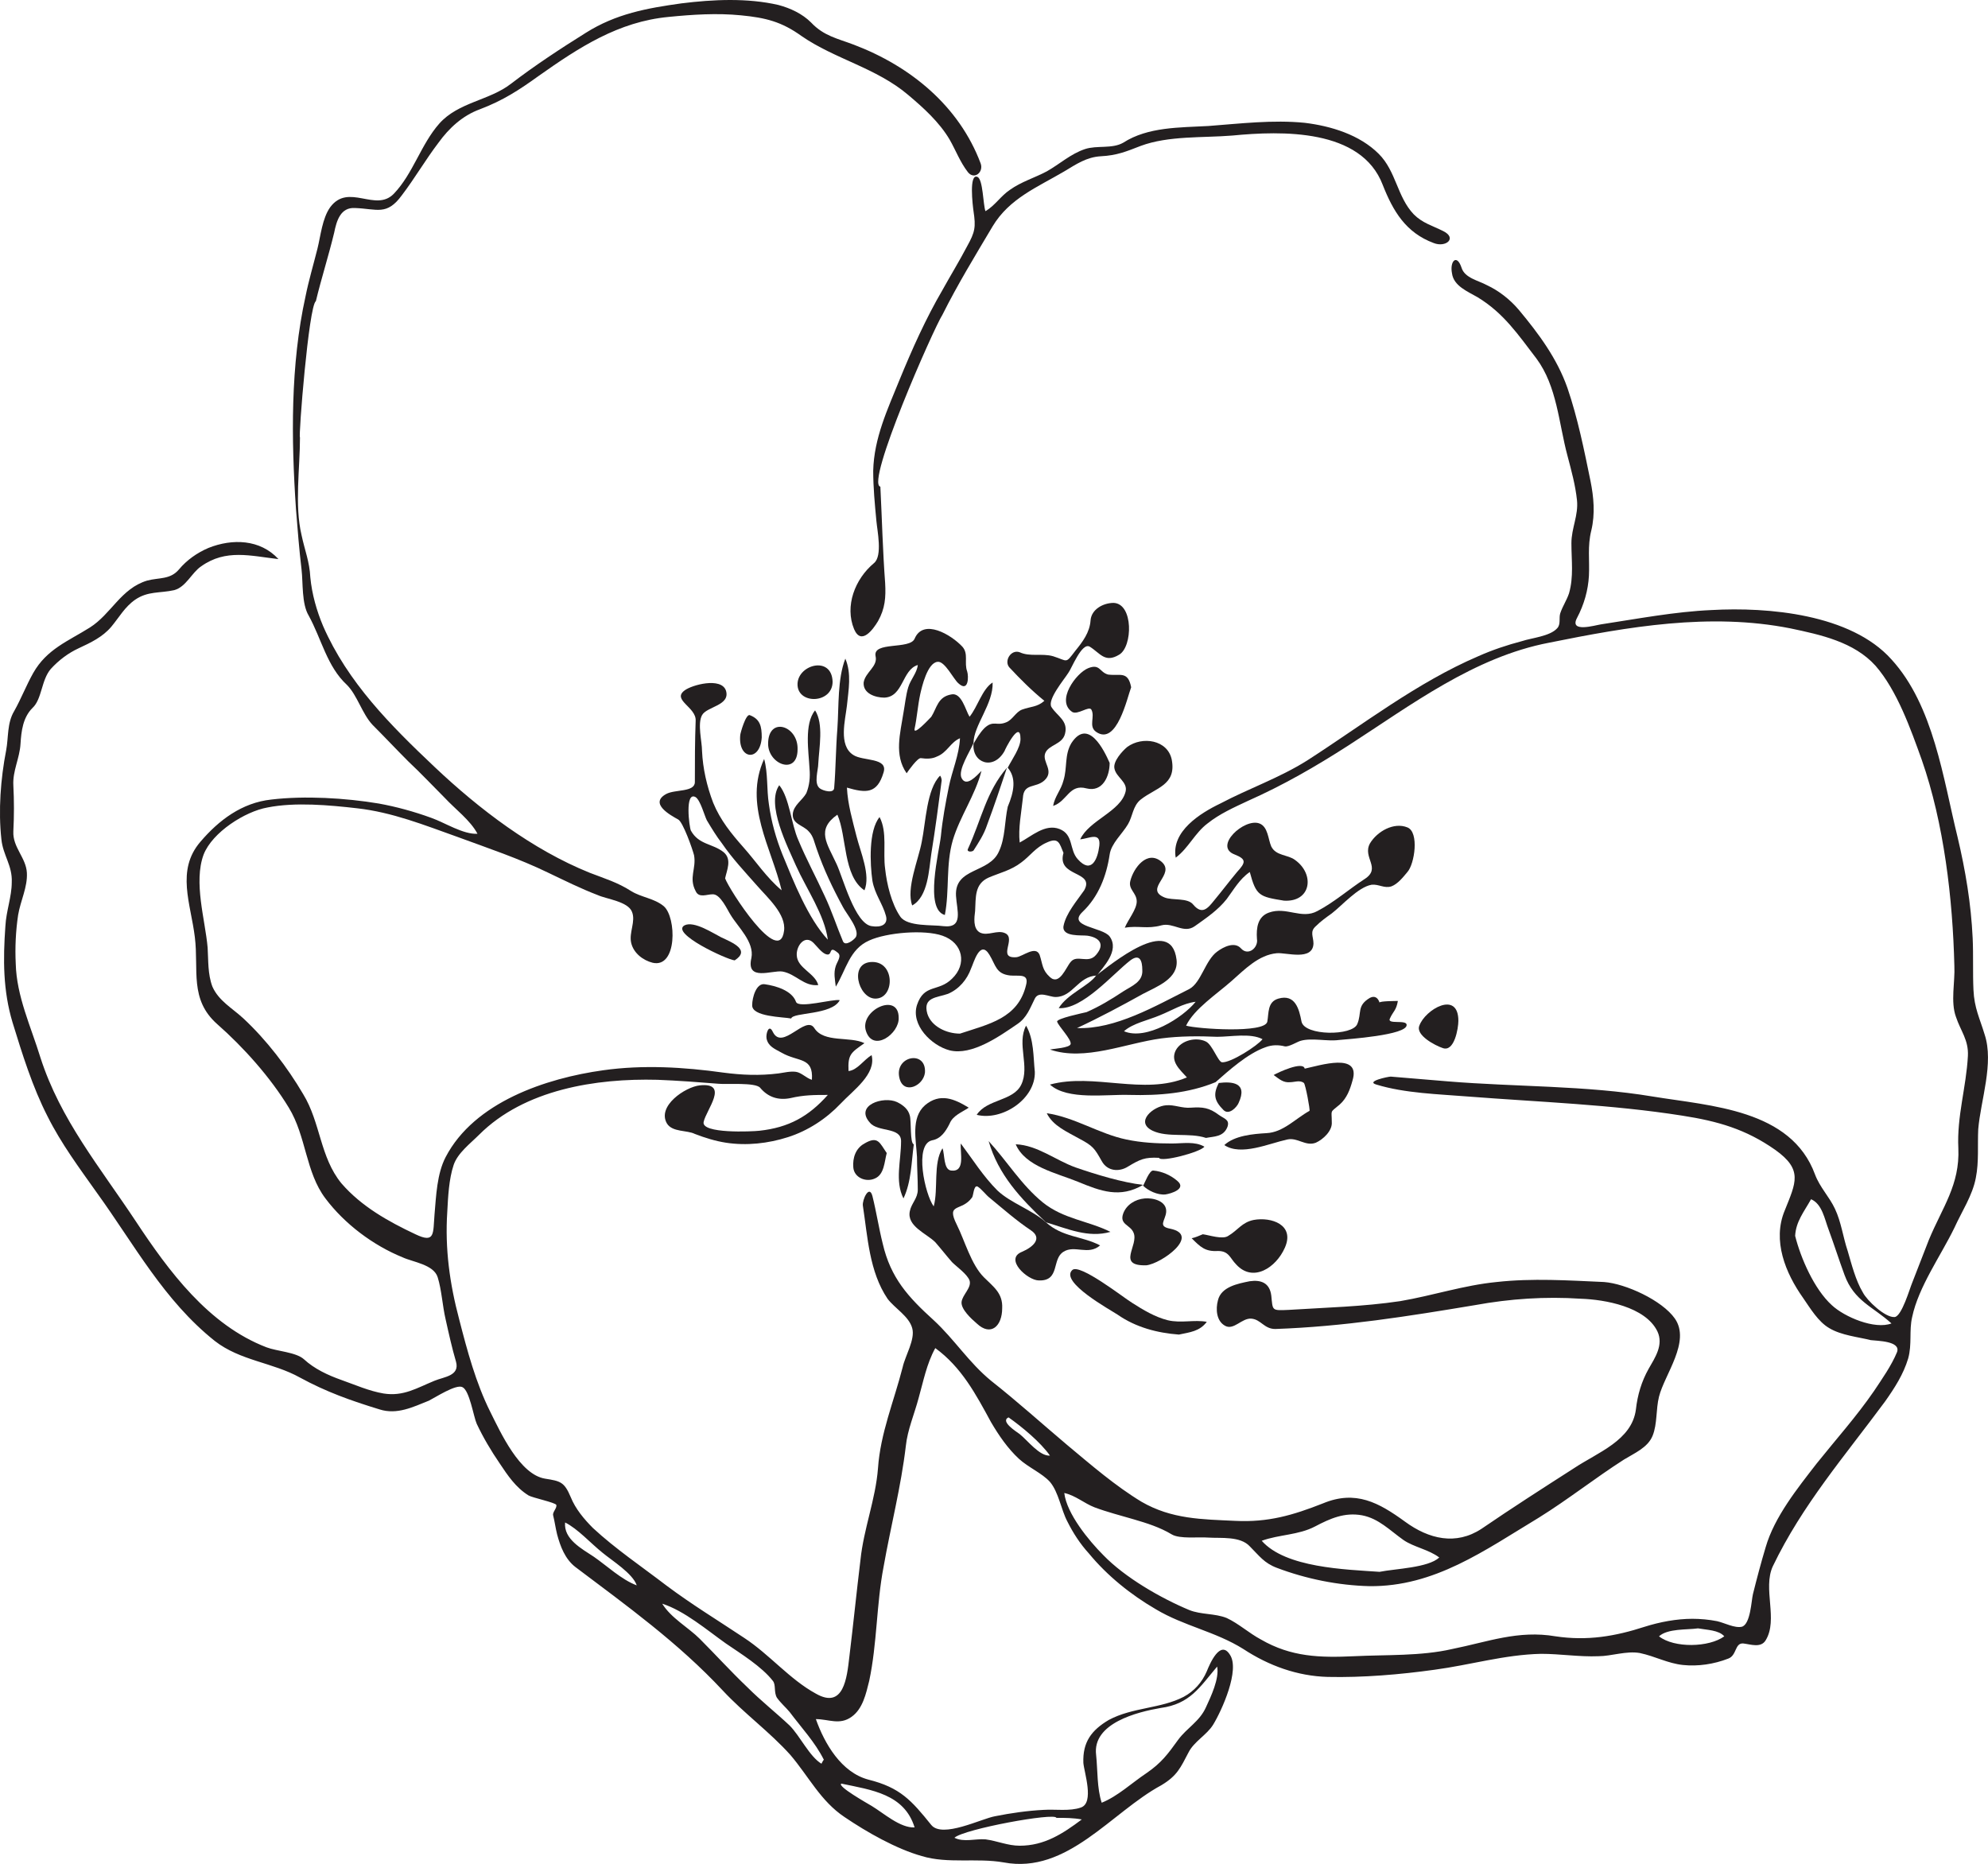 <?xml version="1.0" encoding="UTF-8" standalone="no"?>
<svg
   enable-background="new 0 0 500 500"
   version="1.1"
   viewBox="0 0 249.703 234.114"
   id="svg68"
   sodipodi:docname="rose-2.svg"
   inkscape:version="1.3 (0e150ed6c4, 2023-07-21)"
   width="249.703"
   height="234.114"
   xmlns:inkscape="http://www.inkscape.org/namespaces/inkscape"
   xmlns:sodipodi="http://sodipodi.sourceforge.net/DTD/sodipodi-0.dtd"
   xmlns="http://www.w3.org/2000/svg"
   xmlns:svg="http://www.w3.org/2000/svg">
  <defs
     id="defs68" />
  <sodipodi:namedview
     id="namedview68"
     pagecolor="#ffffff"
     bordercolor="#000000"
     borderopacity="0.25"
     inkscape:showpageshadow="2"
     inkscape:pageopacity="0.0"
     inkscape:pagecheckerboard="0"
     inkscape:deskcolor="#d1d1d1"
     inkscape:zoom="1.642"
     inkscape:cx="133.98295"
     inkscape:cy="112.97199"
     inkscape:window-width="1920"
     inkscape:window-height="1017"
     inkscape:window-x="1912"
     inkscape:window-y="-8"
     inkscape:window-maximized="1"
     inkscape:current-layer="svg68" />
  <g
     fill="#231f20"
     id="g68"
     transform="translate(-19.721,-247.875)">
    <path
       d="m 57.4,302.8 c 0,3.9 -0.7,8.5 0.2,12.3 0.4,1.9 1,3.3 1.1,5.3 0.2,2.1 0.8,4.2 1.6,6.1 3.1,7.1 8.5,12.5 14,17.7 5.6,5.3 12.3,10.4 19.5,13.3 1.8,0.7 3.5,1.2 5.2,2.3 1.3,0.8 2.9,0.9 4.1,1.9 1.6,1.4 1.7,7.8 -1.4,7.1 -1.2,-0.3 -2.4,-1.2 -2.7,-2.5 -0.3,-1.3 0.6,-2.7 0.1,-3.9 -0.5,-1.3 -3.2,-1.6 -4.3,-2.1 -2.1,-0.8 -4.1,-1.8 -6.2,-2.8 -3.7,-1.8 -7.6,-3.1 -11.4,-4.5 -4.2,-1.5 -8.2,-3.1 -12.6,-3.6 -3.5,-0.4 -7.8,-0.8 -11.3,-0.1 -2.8,0.5 -6.9,3.1 -8,5.9 -1.3,3.5 0.2,8.2 0.5,11.7 0.1,1.6 0,3.3 0.6,4.9 0.8,1.8 2.5,2.7 3.9,4 2.9,2.7 5.5,6.1 7.5,9.5 2.2,3.6 2.1,7.9 4.8,11.2 2.5,2.9 5.9,4.8 9.3,6.4 2.5,1.2 2.2,-0.1 2.4,-2.5 0.2,-2.3 0.3,-5.1 1.4,-7.2 3.6,-6.9 12.6,-9.9 19.8,-10.9 5,-0.7 10.1,-0.4 15.1,0.3 2.3,0.3 4.5,0.4 6.9,0.1 0.7,-0.1 1.5,-0.3 2.2,-0.2 0.7,0.1 1.3,0.8 2,1 0.2,-2.9 -1.7,-2.2 -3.8,-3.4 -0.9,-0.5 -1.7,-0.8 -1.9,-1.8 -0.1,-0.6 0.3,-1.9 0.8,-0.8 1.2,2.4 4.1,-2.2 5.2,-0.5 1.2,1.9 4.5,1 6.3,1.9 -1.7,1.2 -2.1,1.4 -2,3.5 1.1,-0.1 1.9,-1.4 2.9,-2 0.6,2.4 -2.3,4.4 -3.9,6.1 -1.8,1.9 -4.1,3.4 -6.6,4.2 -2.5,0.8 -5.2,1.1 -7.8,0.7 -1.3,-0.2 -2.6,-0.6 -3.9,-1.1 -1,-0.5 -2.8,-0.2 -3.5,-1.3 -1.3,-2.2 2.3,-4.6 4.1,-4.8 3.8,-0.4 0.8,3.1 0.5,4.6 -0.3,1.5 6.1,1.2 7,1.1 3.7,-0.4 6.2,-1.8 8.6,-4.5 -1.7,0 -3,0 -4.7,0.4 -1.5,0.3 -2.8,-0.1 -3.8,-1.3 -0.6,-0.7 -4.2,-0.4 -5.2,-0.5 -2.5,-0.2 -5.1,-0.4 -7.7,-0.5 -7.7,-0.2 -16.7,1.2 -22.4,6.9 -1.1,1.1 -2.7,2.3 -3.2,3.8 -0.6,1.8 -0.7,4 -0.8,5.9 -0.3,4.6 0.3,9 1.5,13.5 1,3.9 2.1,8 3.9,11.6 1.3,2.6 3.7,7.9 6.9,8.4 1.9,0.3 2.4,0.4 3.2,2.3 0.6,1.5 1.7,2.8 2.8,3.9 2.8,2.6 6.2,4.9 9.2,7.2 3.2,2.4 6.5,4.4 9.8,6.6 3.2,2.1 5.7,5.2 9,7 3.5,2 3.9,-2 4.2,-4.6 0.5,-4.1 0.9,-8.1 1.4,-12.2 0.4,-3.9 1.9,-7.6 2.2,-11.5 0.3,-4.4 2,-8.4 3.1,-12.7 0.3,-1.4 1.6,-3.5 1.2,-4.9 -0.4,-1.5 -2.2,-2.5 -3.1,-3.7 -2.3,-3.4 -2.5,-7.8 -3.1,-11.7 -0.1,-0.7 0.8,-2.7 1.2,-1.2 0.5,2 0.8,4 1.3,6 1,4.3 3.2,6.7 6.4,9.6 2.6,2.4 4.4,5.3 7.2,7.6 3.3,2.6 6.4,5.4 9.6,8.1 3,2.5 6,5.1 9.3,7.1 3.8,2.2 7.6,2.2 11.8,2.4 4.1,0.2 7.2,-0.7 11,-2.2 4.1,-1.7 7,-0.1 10.3,2.3 3,2.2 6.4,3 9.6,0.9 3.8,-2.6 7.7,-5.1 11.6,-7.6 3,-2 7.3,-3.5 7.8,-7.4 0.2,-1.8 0.7,-3.5 1.6,-5.1 0.8,-1.4 1.9,-3 1.1,-4.7 -1.5,-3.1 -6.6,-4 -9.6,-4.1 -4.5,-0.3 -8.9,0 -13.3,0.8 -8.4,1.4 -16.5,2.7 -25.1,3 -1.4,0 -1.8,-1.2 -3,-1.3 -1.2,-0.1 -2.2,1.5 -3.3,0.9 -1.1,-0.6 -1.2,-2.1 -0.9,-3.2 0.4,-1.7 2.5,-2.1 4,-2.4 1.4,-0.2 2.5,0.2 2.7,1.8 0.2,1.9 0,1.9 2.2,1.8 4.7,-0.3 9.3,-0.4 14,-1.1 4.1,-0.7 8,-2 12.1,-2.4 4.5,-0.5 9,-0.2 13.5,0 2.7,0.2 7.3,2.3 8.9,4.6 2,2.9 -1.3,7 -2,9.8 -0.4,1.6 -0.2,3.4 -0.8,4.9 -0.6,1.5 -2.3,2.2 -3.6,3 -3.6,2.3 -7,5 -10.7,7.3 -6.8,4.1 -13.1,8.7 -21.3,8.6 -3.9,-0.1 -7.9,-0.9 -11.6,-2.3 -1.6,-0.6 -2.2,-1.5 -3.4,-2.7 -1.2,-1.3 -3.6,-1 -5.2,-1.1 -1.2,-0.1 -3.6,0.2 -4.6,-0.4 -1.5,-0.9 -3.1,-1.4 -4.8,-1.9 -1.7,-0.5 -3.3,-0.9 -4.9,-1.5 -1.3,-0.5 -2.4,-1.5 -3.8,-1.8 0.3,2.6 3.1,6 4.9,7.8 2.7,2.8 7.2,5.4 10.8,6.9 1.5,0.6 3.2,0.4 4.7,1 1.5,0.7 2.8,1.9 4.3,2.7 3.8,2.2 7.4,2.3 11.7,2.1 4,-0.2 8.4,0 12.3,-0.9 4.5,-0.9 8.3,-2.4 13,-1.6 4,0.6 7.5,0 11.2,-1.2 1.9,-0.6 4,-1 6,-1 1,0 2.1,0.1 3.1,0.3 0.9,0.2 2.2,0.9 3.1,0.7 1.1,-0.3 1.2,-3.3 1.4,-4.1 0.5,-2 1,-3.9 1.6,-5.9 1.1,-3.8 4,-7.4 6.4,-10.5 2.4,-3 5,-5.9 7.2,-9.1 1,-1.5 2.2,-3.2 2.9,-4.9 0.5,-1.4 -2.5,-1.4 -3.3,-1.5 -1.6,-0.4 -3.7,-0.6 -5.2,-1.5 -1.4,-0.8 -2.4,-2.5 -3.3,-3.8 -2.2,-3.1 -3.9,-7.2 -2.3,-11 1.4,-3.5 2.3,-5.1 -1.2,-7.6 -3.7,-2.6 -7.2,-3.6 -11.7,-4.3 -8.9,-1.4 -17.9,-1.7 -26.9,-2.4 -3.7,-0.3 -7.9,-0.4 -11.5,-1.5 -1.4,-0.4 1.5,-1 1.8,-1 l 7.2,0.6 c 8.5,0.7 17.3,0.5 25.7,1.9 7.3,1.2 17.4,1.6 20.4,9.8 0.6,1.6 1.8,2.8 2.5,4.3 0.8,1.7 1,3.5 1.6,5.3 0.5,1.7 1,3.7 1.9,5.2 0.5,1 2.8,3.2 4,3.1 0.9,-0.1 1.9,-3.6 2.2,-4.3 l 2.1,-5.4 c 1.7,-4.1 3.9,-6.9 3.7,-11.5 -0.2,-4 1,-7.7 1.2,-11.6 0.1,-2 -0.9,-3.1 -1.5,-4.9 -0.7,-1.9 -0.1,-4.4 -0.2,-6.4 -0.2,-8.4 -1.3,-17.9 -4.1,-25.9 -1.4,-3.9 -3.1,-8.7 -5.8,-11.8 -2.7,-3 -6.9,-3.9 -10.7,-4.7 -10.1,-2 -20.4,-0.2 -30.3,1.8 -9.4,1.8 -17.3,7.8 -25.2,12.9 -4.2,2.7 -8.2,5 -12.7,7 -1.7,0.8 -3.5,1.6 -5,2.8 -1.6,1.2 -2.4,3.1 -4,4.3 -0.6,-3.3 3.1,-5.6 5.6,-6.8 3.6,-1.9 7.4,-3.2 10.9,-5.4 7,-4.5 13.8,-9.8 21.5,-13.1 1.8,-0.8 3.6,-1.4 5.5,-1.9 1.2,-0.4 3.5,-0.6 4.4,-1.6 0.5,-0.5 0.2,-1.3 0.4,-1.9 0.3,-0.9 0.8,-1.6 1.1,-2.5 0.6,-2.1 0.3,-4.1 0.3,-6.3 0,-1.9 0.9,-3.5 0.7,-5.4 -0.2,-1.9 -0.7,-3.7 -1.2,-5.6 -1.1,-4.1 -1.3,-8.7 -3.9,-12.2 -2.3,-3 -4.1,-5.7 -7.4,-7.7 -1.2,-0.7 -3,-1.4 -3.2,-3 -0.3,-1.5 0.6,-2.5 1.2,-0.7 0.4,1.3 2.1,1.6 3.2,2.2 1.5,0.7 2.9,1.8 4,3.1 2.5,3 4.8,6.1 6.1,9.8 1.3,3.8 2.1,7.8 2.9,11.7 0.4,2 0.6,4.1 0.1,6.2 -0.5,2 -0.2,3.7 -0.3,5.7 -0.1,1.8 -0.6,3.6 -1.5,5.3 -1,1.9 2.3,0.9 3,0.8 4.6,-0.7 9.3,-1.6 13.9,-1.8 7.1,-0.4 17.5,0.5 22.6,6.2 5.3,5.8 6.5,15 8.3,22.3 1,4.2 1.7,8.4 1.9,12.7 0.1,2.2 0,4.4 0.1,6.5 0.1,2.3 0.8,3.6 1.4,5.6 1.2,3.6 -0.5,8.3 -0.8,11.9 -0.1,2 0.1,4.1 -0.3,6.1 -0.4,2.2 -1.8,4.3 -2.7,6.3 -1.7,3.5 -4.5,7.4 -5.3,11.2 -0.4,1.7 0,3.4 -0.5,5.2 -0.6,2 -1.7,3.7 -2.9,5.4 -5.1,6.9 -10.4,13 -14.1,20.7 -1.3,2.8 0.7,6.7 -0.9,9.3 -0.6,1 -1.9,0.5 -2.8,0.4 -1.1,-0.1 -0.8,1.5 -1.9,1.9 -1.8,0.7 -3.8,1 -5.7,0.8 -1.9,-0.2 -3.5,-1.1 -5.4,-1.5 -1.7,-0.3 -3.6,0.4 -5.2,0.4 -2.4,0.1 -4.8,-0.3 -7.2,-0.3 -4.6,0.1 -8.9,1.4 -13.4,2 -4.3,0.6 -9,1 -13.4,0.9 -3.8,-0.1 -7.4,-1.4 -10.6,-3.5 -3.5,-2.2 -7.5,-2.9 -11,-5 -3.1,-1.8 -6.1,-4.2 -8.4,-7 -1.1,-1.2 -2,-2.6 -2.7,-4 -0.8,-1.5 -1.1,-3.7 -2.2,-5 -1,-1.1 -2.7,-1.8 -3.9,-2.9 -1.4,-1.3 -2.5,-2.9 -3.5,-4.6 -1.9,-3.5 -3.7,-6.9 -7,-9.3 -1.1,2 -1.5,4.2 -2.1,6.3 -0.5,1.9 -1.4,4 -1.6,6 -0.6,5.1 -1.9,10.1 -2.8,15.2 -0.9,4.7 -0.8,9.6 -1.8,14.3 -0.4,1.6 -0.8,3.5 -2.2,4.5 -1.5,1.1 -2.9,0.3 -4.5,0.3 1.1,3.1 3.2,6.7 6.6,7.6 4,1 5.4,2.6 7.9,5.7 1.4,1.7 6.3,-0.8 8,-1.1 2,-0.4 4.1,-0.7 6.1,-0.8 1.5,-0.1 3.3,0.2 4.7,-0.3 1.7,-0.6 0.4,-4.4 0.3,-5.6 -0.1,-2.6 1,-4.1 3.2,-5.4 3,-1.6 6.5,-1.4 9.4,-2.9 1.3,-0.7 2.3,-1.8 2.9,-3.2 0.4,-1 1.7,-4 2.9,-2.1 1.3,1.9 -1,7 -2.1,8.8 -0.8,1.3 -2.4,2.1 -3.1,3.5 -1,1.9 -1.4,2.9 -3.4,4.1 -6.3,3.4 -11.8,11.2 -19.8,9.7 -3.4,-0.6 -7,0.2 -10.3,-0.8 -3.2,-0.9 -6.9,-3 -9.7,-4.9 -3,-2 -4.5,-5.1 -6.8,-7.8 -2.6,-2.9 -5.8,-5.2 -8.5,-8.1 -5.6,-6 -12,-10.6 -18.5,-15.5 -1.3,-1 -1.9,-2.6 -2.3,-4.1 -0.2,-0.8 -0.3,-1.6 -0.5,-2.4 -0.1,-0.4 0.5,-0.9 0.4,-1.3 -0.1,-0.3 -3,-0.9 -3.5,-1.2 -1.6,-1 -2.6,-2.5 -3.6,-4 -1.1,-1.6 -2.1,-3.3 -2.9,-5 -0.4,-0.9 -0.9,-4.2 -1.8,-4.6 -0.8,-0.4 -3.4,1.3 -4.2,1.7 -2,0.8 -4,1.8 -6.2,1.1 -3.6,-1.1 -6.7,-2.2 -10,-4 -3.4,-1.9 -7.5,-2.1 -10.7,-4.6 -6.4,-5.1 -10.1,-12.1 -14.8,-18.6 -2.2,-3.1 -4.5,-6.2 -6.2,-9.6 -1.9,-3.7 -3.2,-7.9 -4.4,-11.8 -1.2,-4 -1.2,-7.9 -0.9,-12.1 0.1,-1.9 0.8,-3.7 0.8,-5.5 0.1,-2.1 -1.1,-3.4 -1.3,-5.4 -0.4,-3.6 -0.1,-7.6 0.6,-11.2 0.3,-1.6 0.1,-3.4 1,-4.9 0.9,-1.6 1.5,-3.2 2.4,-4.8 1.7,-3 4.4,-4 7.1,-5.7 2.7,-1.7 3.9,-4.9 7.2,-5.9 1.5,-0.4 2.9,-0.1 4,-1.4 1,-1.2 2.3,-2.1 3.7,-2.7 3,-1.2 6.5,-1.1 8.8,1.4 -3.5,-0.4 -6.6,-1.3 -9.7,0.9 -1.2,0.8 -1.9,2.6 -3.4,3 -1.8,0.4 -3.3,0.1 -4.9,1.2 -1.3,0.9 -2,2.2 -3,3.4 -1.1,1.3 -2.6,2 -4.1,2.7 -1.3,0.6 -2.5,1.5 -3.5,2.6 -1.2,1.4 -1.1,3.8 -2.3,4.9 -1.2,1.2 -1.4,2.9 -1.5,4.5 -0.1,1.8 -1,3.4 -0.9,5.2 0.1,2 0.1,3.8 0,5.8 -0.1,2 1.6,3.3 1.7,5.2 0.1,1.8 -0.8,3.5 -1.1,5.3 -0.3,2 -0.4,4.1 -0.3,6.1 0.1,4.1 1.9,7.9 3.1,11.8 2.5,7.8 7.5,13.8 12,20.6 4.1,6.2 9.1,13 16.4,15.8 1.3,0.5 3.7,0.6 4.7,1.5 1.3,1.2 3,2 4.7,2.6 1.7,0.6 3.5,1.4 5.3,1.7 2.5,0.4 4.2,-0.7 6.4,-1.6 1.2,-0.5 3.2,-0.6 2.7,-2.4 -0.5,-1.7 -0.9,-3.5 -1.3,-5.3 -0.4,-1.7 -0.5,-3.7 -1,-5.3 -0.5,-1.6 -3.1,-1.9 -4.4,-2.5 -3.7,-1.5 -7.3,-4.2 -9.7,-7.4 -2.5,-3.3 -2.4,-7.8 -4.6,-11.4 -2.3,-3.8 -5.7,-7.6 -9,-10.5 -3.5,-3.1 -2.3,-6.8 -2.8,-10.9 -0.5,-4.2 -2.4,-8.4 0.7,-12 2.3,-2.7 5.2,-4.9 8.9,-5.3 4.2,-0.5 9.3,-0.2 13.5,0.5 2.2,0.4 4.4,1 6.6,1.8 1.7,0.6 4,2.1 5.8,2 -0.9,-1.7 -2.8,-3.1 -4.1,-4.5 -1.5,-1.5 -3,-3.1 -4.6,-4.6 -1.5,-1.5 -3,-3.1 -4.5,-4.6 -1.3,-1.4 -1.9,-3.7 -3.2,-5 -2.5,-2.3 -3.2,-5.8 -4.8,-8.7 -0.9,-1.5 -0.7,-4.1 -0.9,-5.8 -0.3,-2.5 -0.5,-5.1 -0.7,-7.6 -0.6,-8.8 -0.7,-18.1 1.2,-26.7 0.4,-2 1,-4 1.5,-6 0.4,-1.6 0.6,-3.8 1.6,-5.2 2.3,-3.1 5.7,0.7 8,-1.7 2.4,-2.5 3.4,-6.2 5.7,-8.8 2.4,-2.7 6.3,-2.9 9,-5 3,-2.3 6.2,-4.4 9.4,-6.4 3.8,-2.4 7.7,-3.1 12,-3.7 4,-0.5 8.3,-0.7 12.2,0.2 1.5,0.4 3,1.1 4.1,2.2 1.6,1.7 3.3,2 5.4,2.8 7.1,2.7 13.2,7.7 15.9,14.9 0.4,1.1 -0.8,2.1 -1.6,1.1 -1,-1.3 -1.5,-2.7 -2.3,-4.1 -1.3,-2.2 -3.3,-4 -5.2,-5.6 -4,-3.4 -9.2,-4.5 -13.4,-7.4 -2.5,-1.8 -4.5,-2.3 -7.6,-2.6 -3,-0.3 -6.1,-0.1 -9.1,0.2 -6.3,0.6 -11.2,3.8 -16.3,7.4 -2.5,1.8 -4.5,3.1 -7.4,4.2 -2.2,0.8 -3.9,2.4 -5.2,4.2 -1.6,2.1 -3,4.5 -4.6,6.6 -1.9,2.6 -3.1,1.7 -5.9,1.6 -1.8,-0.1 -2.3,1.6 -2.6,3.1 -0.7,2.9 -1.6,5.7 -2.3,8.6 -0.9,0.6 -2.2,17.1 -2,17.1 z m 100,165.5 c 0.2,1.9 0.1,4.2 0.7,6 2,-0.8 3.8,-2.5 5.6,-3.7 1.9,-1.3 2.7,-2.4 4,-4.2 1.1,-1.5 2.7,-2.3 3.5,-4.1 0.6,-1.3 1.7,-3.6 1.4,-5.1 -2.2,2.6 -3.4,4.7 -7.1,5.2 -2.9,0.5 -8.6,1.9 -8.1,5.9 z m 35.6,-23 c 2,-0.4 6.1,-0.5 7.5,-1.8 -1.3,-1 -3.2,-1.3 -4.5,-2.2 -1.7,-1.2 -3.1,-2.7 -5.2,-3.1 -2.2,-0.4 -4,0.4 -5.9,1.4 -2.1,1.1 -4.5,1 -6.7,1.8 3,3.4 10.5,3.6 14.8,3.9 z m 52.2,-42.2 c 0.7,2.8 2.4,6.7 4.6,8.7 1.6,1.5 5.4,3.1 7.5,2.3 -2.3,-2.1 -4.7,-2.8 -5.9,-6.1 -0.7,-1.9 -1.3,-3.8 -2,-5.7 -0.5,-1.3 -0.8,-3.2 -2.2,-3.8 -0.9,1.6 -1.9,2.8 -2,4.6 z m -122,65.8 c -1.1,-2.2 -2.8,-4 -4.3,-6 -0.5,-0.6 -1.1,-1.1 -1.6,-1.8 -0.4,-0.7 -0.1,-1.6 -0.5,-2.1 -1.4,-1.8 -4,-3.4 -5.9,-4.7 -2.4,-1.7 -5.2,-4.1 -8,-5 1.1,1.8 3.3,3 4.7,4.4 2,2 3.9,4.1 6,6.1 1.7,1.7 3.6,3.2 5.3,4.8 1.3,1.3 2.5,3.9 4,4.8 0.1,-0.2 0.2,-0.4 0.3,-0.5 z m 29.2,7.3 c -0.1,-0.7 -11.6,1.4 -12.8,2.5 1.2,0.6 2.6,0.1 3.9,0.2 1.5,0.2 2.8,0.8 4.3,0.8 3.1,0 5.4,-1.5 7.8,-3.3 -1.1,-0.2 -2.1,-0.2 -3.2,-0.2 z m -27,-4.3 c -0.6,0.3 3.3,2.5 3.8,2.8 1.5,0.9 3.6,2.8 5.4,2.7 -1.3,-4.2 -5.4,-4.7 -9.2,-5.5 z M 233,452.4 c -1.4,0.2 -3.8,0 -4.9,1 1.9,1.5 6.3,1.4 8.2,0 -0.7,-0.8 -2.2,-0.8 -3.3,-1 z M 90.7,439.1 c -0.2,2.1 2.1,3.3 3.6,4.3 1.6,1.1 3.5,2.9 5.4,3.6 -0.5,-1.5 -3.1,-3.1 -4.3,-4.1 -1.5,-1.2 -3.1,-3 -4.7,-3.8 z m 55.7,-13.2 c -1.1,0.5 1,1.8 1.4,2.1 1,0.8 2.5,2.8 3.8,2.7 -1.2,-1.7 -3.5,-3.6 -5.2,-4.8 z"
       id="path36" />
    <path
       d="m 146.3,344.3 c 0.5,-1 1.6,-2.5 1.6,-3.6 0,-2.6 -2,1.4 -2,1.5 -1.4,2.5 -4.1,1.5 -3.9,-0.9 0.4,-0.7 0.8,-1.4 1.4,-2 1.1,-1 1.5,-0.2 2.7,-0.7 0.8,-0.3 1.2,-1.3 2,-1.6 1.1,-0.4 1.9,-0.3 2.8,-1.1 -1.6,-1.3 -3,-2.7 -4.4,-4.2 -0.7,-0.8 0.2,-2.3 1.3,-1.9 1.3,0.6 2.8,0.1 4.2,0.5 1.9,0.6 1.5,1 2.8,-0.7 0.9,-1.1 1.8,-2.3 1.9,-3.8 0.1,-1.4 1.6,-2.2 2.9,-2.2 2.5,0.1 2.4,5.5 0.7,6.5 -1.8,1.1 -2.4,-0.2 -3.7,-1 -1,-0.6 -2.3,2.8 -2.7,3.3 -0.5,0.8 -2.7,3.4 -2.1,4.3 0.7,1.1 2.1,1.7 1.7,3.3 -0.3,1.4 -2.1,1.4 -2.5,2.5 -0.4,1.1 1.2,2.2 -0.1,3.4 -1.1,1 -2.6,0.3 -2.7,2.2 -0.2,1.9 -0.6,3.8 -0.4,5.6 1.5,-0.8 3.2,-2.4 5,-1.7 1.8,0.7 1.2,2.6 2.3,3.8 1.7,1.9 2.5,0 2.7,-1.7 0.2,-1.8 -1.3,-0.9 -2.4,-0.8 1.1,-2.4 5.1,-3.5 5.7,-6 0.3,-1.2 -1.2,-1.8 -1.4,-2.9 -0.2,-0.9 1,-2.2 1.6,-2.7 1.9,-1.4 5.1,-0.9 5.6,1.6 0.6,3.2 -2,3.5 -3.9,5 -1,0.8 -1,2.1 -1.6,3.1 -0.7,1.2 -2.1,2.4 -2.3,3.8 -0.4,2.7 -1.4,5.3 -3.4,7.2 -2,1.9 2.5,1.9 3.4,3.1 1.3,1.8 -0.9,3.9 -1.6,4.9 -2.4,0.1 -3,2.7 -5.2,2.7 -0.8,0 -2.1,-0.8 -2.6,0.2 -0.6,1.2 -1,2.4 -2.2,3.2 -2.2,1.5 -5.7,4 -8.5,3.3 -2.3,-0.6 -4.9,-3.2 -4.1,-5.7 0.9,-2.7 2.7,-1.6 4.4,-3.3 1.9,-1.8 1.4,-4.5 -1.2,-5.4 -2.3,-0.8 -7,-0.4 -9.2,0.6 -2.5,1.1 -2.9,3.7 -4.2,5.8 -0.1,-0.9 -0.3,-1.7 0,-2.6 0.2,-0.6 0.8,-1.3 0.2,-1.7 -1.2,-1 -0.5,0.6 -1.5,0.2 -0.5,-0.2 -1.1,-1 -1.5,-1.4 -1.1,-1.1 -2.2,0.4 -2.1,1.6 0.1,1.6 2.3,2.2 2.7,3.7 -1.8,0.2 -2.8,-1.4 -4.5,-1.7 -1.3,-0.2 -4.6,1.3 -3.9,-1.7 0.4,-2 -1.7,-3.9 -2.6,-5.4 -0.4,-0.6 -1.3,-2.7 -2.3,-2.6 -0.7,0 -1.7,0.5 -2.1,-0.4 -0.9,-1.7 0.1,-2.8 -0.2,-4.5 -0.2,-0.8 -1.4,-4.2 -2,-4.5 -0.9,-0.5 -3.7,-2 -1.5,-3.2 1.1,-0.6 3.6,-0.2 3.6,-1.5 0,-2.6 0,-5.1 0.1,-7.7 0.1,-1.7 -3,-2.6 -1.4,-3.8 0.9,-0.7 4.6,-1.7 5.2,0 0.6,1.9 -2.4,2 -3,3.1 -0.6,1.1 0,3.3 0,4.5 0.1,2.2 0.6,4.4 1.4,6.5 0.9,2.2 2.3,3.9 3.8,5.6 1.6,1.8 2.9,3.8 4.8,5.4 -1.3,-5.4 -4.8,-10.8 -2.2,-16.5 0.5,1.8 0.3,3.8 0.6,5.7 0.3,2.2 0.9,4.3 1.7,6.3 1.4,3.4 3.2,8 5.7,10.7 -0.4,-3.1 -2.7,-6.4 -4,-9.3 -1,-2.3 -3.8,-7.7 -2.1,-10.1 1.3,1.6 1.5,4.9 2.4,6.9 1,2.4 2.2,4.6 3.3,7 0.9,1.9 1.5,3.8 2.3,5.7 0.3,0.7 1.4,-0.2 1.6,-0.5 0.6,-0.9 -1.2,-3 -1.6,-3.8 -1.3,-2.4 -2.4,-4.7 -3.3,-7.3 -0.3,-0.8 -0.4,-1.6 -1,-2.2 -0.7,-0.8 -2.1,-0.9 -2,-2.2 0.1,-1.1 1.2,-1.7 1.7,-2.6 0.4,-1 0.5,-2 0.4,-3.1 -0.1,-2.1 -0.7,-5.6 0.7,-7.3 1.1,1.7 0.5,4.7 0.4,6.7 0,0.8 -0.6,2.5 0.2,3.1 0.4,0.3 1.8,0.7 1.8,-0.1 0.2,-2.4 0.2,-4.9 0.4,-7.4 0.2,-2.9 0,-6.2 1,-8.8 0.8,1.9 0.4,3.9 0.2,5.9 -0.2,1.8 -1.1,5 0.8,6.2 1.2,0.8 4.4,0.3 3.8,2.2 -0.8,2.7 -2.2,2.6 -4.6,1.9 0.1,2.1 0.7,4.1 1.2,6.1 0.5,2 1.8,4.9 1,6.8 -2.7,-1.8 -2.2,-6.8 -3.4,-9.5 -2.7,1.9 -1.3,3.6 -0.1,6.2 0.8,1.7 2.3,7.5 4.4,7.8 1.2,0.2 2.1,-0.2 1.8,-1.3 -0.4,-1.5 -1.4,-2.7 -1.7,-4.4 -0.3,-2.1 -0.5,-6.3 0.9,-8 1,1.9 0.4,4.4 0.7,6.5 0.2,1.9 0.8,4.4 1.9,6 0.9,1.3 4.1,1 5.4,1.2 2.6,0.3 1.7,-2 1.6,-3.8 -0.2,-3.6 4.2,-2.8 5.4,-5.6 0.8,-1.7 0.7,-3.8 1.1,-5.6 0.8,-1.9 1.1,-3.6 0,-4.9 z m 7,10.7 c -0.5,-1.2 -0.6,-2 -2.1,-1.3 -1.4,0.6 -2.1,1.7 -3.2,2.5 -1.3,1 -2.7,1.3 -4.1,1.9 -1.8,0.8 -1.6,2.5 -1.7,4.2 -0.1,0.8 -0.3,2.2 0.6,2.7 1,0.5 2.2,-0.4 3.2,0.1 1.4,0.7 -1.1,3.2 1.4,3 0.8,-0.1 2.4,-1.5 2.9,-0.3 0.4,1.2 0.3,1.9 1.3,2.8 1.2,1.1 2,-1.2 2.6,-1.9 0.8,-1 2.2,0.3 3.2,-0.9 1.2,-1.4 0.3,-2.2 -1.1,-2.4 -0.7,-0.1 -3.2,0.2 -3,-1.2 0.3,-1.6 1.7,-3.2 2.6,-4.5 1.4,-2.5 -3.5,-1.6 -2.6,-4.7 z m -13,22.7 c 3.6,-1.2 7.3,-1.9 8.3,-6.1 0.4,-1.5 -0.9,-1.1 -2,-1.2 -1.8,-0.2 -1.8,-1.3 -2.6,-2.6 -1.2,-2 -2,1.1 -2.3,1.7 -0.5,1.4 -1.5,2.6 -2.9,3.2 -1.4,0.5 -3.2,0.4 -2.6,2.5 0.5,1.6 2.4,2.5 4.1,2.5 z m -29.5,-19.5 c 0.5,1.4 6.8,11.2 7.4,6.6 0.3,-2.1 -2.1,-4.2 -3.4,-5.7 -1.5,-1.7 -3.1,-3.4 -4.4,-5.3 -0.7,-0.9 -1.3,-1.9 -1.9,-2.9 -0.3,-0.6 -0.8,-2.5 -1.4,-2.9 -1.4,-0.8 -0.8,3.8 -0.6,4.2 1,1.8 2.7,1.6 4.1,2.7 1.1,0.9 0.4,2.3 0.2,3.3 z"
       id="path37" />
    <path
       d="m 157.4,370.4 c 1.9,-1.4 9.4,-7.7 10.1,-2 0.3,2.4 -2.5,3.4 -4.2,4.3 -2.7,1.5 -5.5,3 -8.3,4.3 4.8,0.2 9.9,-2.8 14.1,-4.9 1.5,-0.8 2,-3.6 3.5,-4.7 0.8,-0.6 2.2,-1.3 3,-0.4 0.9,1 2.2,-0.1 2,-1.2 -0.1,-1.4 0.1,-2.8 1.5,-3.3 2.2,-0.8 4.1,0.9 6.1,-0.2 2.1,-1.1 3.9,-2.7 5.9,-4 2.2,-1.4 -0.3,-2.7 0.7,-4.5 0.9,-1.5 3,-2.7 4.7,-2 1.5,0.6 0.9,4.6 0,5.6 -0.5,0.6 -1.2,1.5 -2,1.8 -0.9,0.3 -1.6,-0.3 -2.5,-0.2 -1.7,0.3 -3.7,2.6 -5,3.6 -0.7,0.5 -1.4,1 -2,1.6 -0.8,0.7 -0.3,1.3 -0.3,2.2 -0.1,2.2 -3.4,1.1 -4.6,1.2 -2.3,0.2 -4.1,2.1 -5.7,3.5 -1.8,1.6 -4.7,3.5 -5.7,5.6 1.4,0.4 9.9,1 10.2,-0.5 0.2,-1.1 0,-2.5 1.4,-2.9 2.1,-0.6 2.6,1.3 2.9,2.9 0.4,1.8 6.4,1.8 7,0.3 0.6,-1.4 -0.1,-2.3 1.6,-3.3 0.6,-0.3 1,0 1.2,0.6 0,-0.2 2.2,-0.2 2.3,-0.2 -0.2,1.2 -0.6,1.3 -1,2.2 -0.4,0.8 2.1,0.1 2.1,0.8 0.1,1.3 -7.5,1.8 -8.5,1.9 -1.5,0.2 -3.4,-0.3 -4.8,0.1 -0.4,0.1 -1.5,0.8 -2,0.7 -0.8,-0.2 -1.6,-0.2 -2.4,0.1 -2.3,0.8 -4.7,3 -6.3,4.4 -3.4,1.4 -7.1,1.7 -10.8,1.6 -2.9,-0.1 -7.8,0.7 -10,-1.3 5.5,-1.5 11.8,1.4 17.2,-0.9 -0.9,-1 -2.1,-2 -1.4,-3.4 0.7,-1.3 2.6,-1.7 3.8,-1.1 0.8,0.4 1.5,2.5 2,2.6 1.1,0.1 4.5,-2.1 5.1,-2.9 -1.5,-0.8 -4,-0.3 -5.7,-0.3 -2.3,-0.1 -4.7,-0.1 -7,0.2 -4.5,0.6 -9.6,2.9 -14,1.4 0.4,-0.1 2.5,-0.2 2.6,-0.7 0.1,-0.6 -1.5,-2.2 -1.7,-2.8 -0.1,-0.4 3.3,-1.1 3.7,-1.2 1.6,-0.7 3.1,-1.6 4.6,-2.6 1.1,-0.7 2.5,-1.2 2.4,-2.7 0,-1.1 -0.3,-2.1 -1.5,-1.2 -2.2,1.7 -6,6.2 -9,6 1.1,-1.8 3.8,-2.8 4.7,-4.1 z m 12.5,3.3 c -1.6,0.2 -3,1.1 -4.5,1.7 -1.4,0.6 -3.4,1 -4.5,2 2.8,1.2 7.4,-1.7 9,-3.7 z"
       id="path38" />
    <path
       d="m 130.3,309 c 0.2,4 0.3,8.1 0.6,12.1 0.1,1.8 0,3.2 -0.9,4.8 -0.6,1 -2.1,3.1 -3,1 -1.2,-2.9 0.1,-6.3 2.5,-8.3 1.1,-0.9 0.4,-4.1 0.3,-5.3 -0.2,-2.1 -0.4,-4.2 -0.4,-6.3 0.1,-4.1 1.8,-7.7 3.3,-11.4 1.6,-3.9 3.3,-7.7 5.4,-11.3 1,-1.8 2.1,-3.6 3.1,-5.5 1,-1.8 1.1,-2.4 0.8,-4.4 -0.1,-0.7 -0.6,-4.8 0.5,-4.3 0.7,0.3 0.7,3.5 1,4.3 1.2,-0.7 1.9,-1.9 3.1,-2.7 1.4,-1 3.1,-1.5 4.6,-2.3 1.6,-0.9 3,-2.2 4.8,-2.8 1.5,-0.5 3.4,0 4.8,-0.8 3.1,-2 7.1,-1.9 10.7,-2.1 4,-0.3 8.1,-0.8 12.1,-0.4 3.3,0.4 6.9,1.5 9.3,3.9 2.2,2.2 2.3,5.4 4.4,7.6 1.1,1.1 2.3,1.4 3.7,2.1 1.8,0.9 0.3,2.1 -1.2,1.5 -3.5,-1.3 -5.1,-4 -6.4,-7.3 -2.7,-7.1 -12.7,-6.8 -18.9,-6.2 -3.7,0.3 -8,0 -11.5,1.3 -1.8,0.7 -3,1.2 -5,1.3 -1.8,0.1 -3.1,1 -4.6,1.9 -3.4,2 -6.9,3.4 -9,6.9 -2.2,3.7 -4.4,7.3 -6.3,11.1 -1.1,1.7 -9.7,21.2 -7.8,21.6 z"
       id="path39" />
    <path
       d="m 151.1,401.4 c 2.1,1.9 4.5,1.7 6.8,2.9 -1.5,1.3 -3.2,-0.1 -4.6,0.8 -1.5,0.9 -0.4,3.7 -3.1,3.6 -1.4,0 -4.4,-2.7 -2.1,-3.6 1.4,-0.6 2.6,-1.7 1.1,-2.7 -1.8,-1.2 -3.5,-2.7 -5.2,-4.1 -0.4,-0.3 -1,-1.1 -1.5,-1.4 -0.5,-0.2 -0.5,1.2 -0.7,1.4 -1.3,1.8 -3.3,0.6 -1.9,3.4 1,2 1.8,5 3.4,6.6 1.2,1.2 2.4,2 2.3,3.9 0,2.2 -1.4,3.6 -3.2,1.9 -0.7,-0.6 -2,-1.8 -1.9,-2.7 0.1,-0.9 1.3,-1.8 1,-2.7 -0.3,-0.8 -1.6,-1.7 -2.2,-2.3 -0.7,-0.8 -1.4,-1.7 -2.1,-2.5 -1.1,-1.1 -3.6,-2 -3.2,-3.9 0.2,-1 1,-1.6 1,-2.7 0,-1.4 -0.1,-2.8 -0.1,-4.1 -0.1,-2.1 -0.8,-4.9 1,-6.5 1.9,-1.6 3.7,-0.8 5.5,0.3 -0.9,0.6 -2,1 -2.4,2 -0.5,1 -1.1,1.9 -2.2,2.1 -2.3,0.5 -0.9,6.8 0.2,8.3 0.6,-2.2 -0.1,-5.4 1.1,-7.3 0.3,0.7 0.1,2.7 1.1,2.8 1.8,0.2 1.1,-2.2 1.2,-3.4 1.5,2 2.8,4.1 4.6,5.9 1.7,1.6 4.3,2.4 6.1,4 z"
       id="path40" />
    <path
       d="m 142,341.2 c -0.4,1 -2,3.4 -1.5,4.4 0.6,1.2 1.9,-0.3 2.5,-0.9 -0.8,3.1 -2.7,5.7 -3.6,8.7 -0.9,3.1 -0.4,6.3 -1,9.4 -2.6,-0.7 -0.7,-8 -0.5,-9.9 0.2,-2.1 0.6,-4.2 1,-6.2 0.4,-2 1.3,-4 1.4,-6.1 -1.2,0.5 -1.6,1.8 -2.9,2.3 -0.6,0.3 -1.3,0.3 -2,0.2 -0.4,-0.1 -1.6,1.6 -1.8,1.9 -1.6,-2.3 -0.8,-5 -0.4,-7.6 0.2,-1.1 0.3,-2.2 0.6,-3.2 0.3,-1 1.1,-1.8 1.2,-2.8 -2,0.6 -1.8,4 -4.2,4.1 -1.1,0 -2.7,-0.5 -2.6,-1.9 0.2,-1.3 1.8,-2 1.5,-3.3 -0.4,-1.9 4.3,-0.8 4.9,-2.2 1.1,-2.6 4.6,-0.5 6,1 0.8,0.9 0.2,2 0.6,3.1 0.2,0.6 0.2,2.7 -1.1,1.5 -0.6,-0.5 -1.7,-2.8 -2.6,-2.7 -1.3,0.1 -2,3.2 -2.2,4.1 -0.3,1.4 -0.4,2.9 -0.7,4.3 -0.2,1 1.9,-1.3 2.1,-1.5 0.7,-1.1 0.8,-2.5 2.5,-2.8 1.3,-0.3 1.8,2 2.3,2.8 1,-1.2 1.6,-3.5 2.9,-4.3 0.1,2.7 -2.4,5.4 -2.4,7.6 z"
       id="path41" />
    <path
       d="m 181,361 c -3.1,-0.5 -3.5,-0.6 -4.3,-3.6 -1.3,0.9 -2,2.2 -2.9,3.4 -1.1,1.4 -2.6,2.4 -4,3.4 -1.4,1 -2.7,-0.5 -4.2,-0.1 -1.8,0.5 -2.9,0 -4.6,0.3 0.4,-1 1.5,-2.3 1.5,-3.3 0,-1.1 -1.1,-1.5 -0.8,-2.6 0.4,-1.6 2.1,-3.9 3.9,-2.4 1.9,1.6 -2.3,3.4 0.4,4.5 1,0.4 2.9,0 3.6,0.9 1.1,1.3 1.8,0.5 2.6,-0.5 1,-1.2 1.9,-2.4 2.9,-3.6 1.1,-1.2 1.2,-1.6 -0.3,-2.2 -2.7,-1 1.2,-4.6 3.1,-3.9 1.1,0.4 1.1,2 1.5,2.9 0.6,1.2 2.1,1 3,1.7 2.5,1.8 2,5.3 -1.4,5.1 z"
       id="path42" />
    <path
       d="m 183.6,382.1 c 1.9,-0.4 7.1,-2.1 6,1.5 -0.3,1.1 -0.7,2.2 -1.6,3 -1.3,1.1 -1,0.6 -1,2.2 0.1,1.1 -1.1,2.2 -2,2.6 -1.3,0.5 -2.3,-0.7 -3.6,-0.4 -2.3,0.5 -5.8,2.1 -7.9,0.7 1.3,-1.2 3.6,-1.4 5.3,-1.5 2.1,-0.1 3.6,-1.8 5.4,-2.8 0.1,-0.1 -0.5,-3.3 -0.7,-3.5 -0.5,-0.4 -1.2,-0.1 -1.7,-0.1 -0.9,0.1 -1.4,-0.4 -2.1,-0.9 0.5,-0.3 3.7,-1.8 3.9,-0.8 z"
       id="path43" />
    <path
       d="m 170.8,402.9 c 0.8,0.1 2.5,0.7 3.2,0.2 1.2,-0.7 1.7,-1.7 3.2,-2 2.2,-0.4 5.2,0.6 3.9,3.5 -1.1,2.5 -4,4.4 -6.1,2.1 -0.8,-0.8 -0.9,-1.7 -2.3,-1.7 -1.6,0.1 -2.2,-0.5 -3.3,-1.6 0.5,-0.1 0.9,-0.3 1.4,-0.5 z"
       id="path44" />
    <path
       d="m 161.8,334.2 c -0.5,1.3 -1.8,7.4 -4.4,5.6 -1,-0.7 -0.1,-1.9 -0.6,-2.8 -0.3,-0.5 -1.7,0.7 -2.4,0.3 -2.1,-1.4 0.5,-4.9 2,-5.5 1.5,-0.6 1.4,0.5 2.5,0.8 1.5,0.2 2.5,-0.5 2.9,1.6 z"
       id="path45" />
    <path
       d="m 165.3,393.3 c -1.8,-0.1 -2.4,0.2 -3.9,1.1 -1.1,0.7 -2.6,0.6 -3.3,-0.7 -0.9,-1.6 -1.1,-1.9 -2.8,-2.8 -1.6,-0.9 -3.3,-1.6 -4.1,-3.2 3.5,0.5 6.6,2.6 10,3.3 1.9,0.4 3.8,0.5 5.7,0.5 1.4,0 2.9,-0.3 4.1,0.4 -0.5,0.7 -5.5,2 -5.7,1.4 z"
       id="path46" />
    <path
       d="m 163.7,406.8 c -3.8,0.1 -0.9,-2.5 -1.6,-4.1 -0.4,-1 -1.8,-1 -1.3,-2.4 0.4,-1.1 1.5,-1.8 2.7,-1.9 1,-0.1 2.8,0.3 2.7,1.7 -0.1,1.1 -1.1,1.8 0.5,2.1 3.9,0.8 -1.1,4.4 -3,4.6 z"
       id="path47" />
    <path
       d="m 159.1,343.7 c 0,1.7 -0.9,3.7 -2.9,3.2 -2.2,-0.6 -2.4,1.6 -4.2,2.2 0.2,-1.2 1,-2 1.3,-3.2 0.5,-1.6 0.1,-3.2 1,-4.7 2.1,-3.2 4.1,0.9 4.8,2.5 z"
       id="path48" />
    <path
       d="m 167.8,415.5 c -2.7,-0.2 -5.4,-0.9 -7.7,-2.5 -0.9,-0.6 -7.3,-4.1 -5.7,-5.6 0.9,-0.9 6.5,3.5 7.5,4.1 1.4,0.9 2.9,1.8 4.5,2.2 1.7,0.4 3.3,-0.1 4.9,0.2 -0.9,1.2 -2.1,1.3 -3.5,1.6 z"
       id="path49" />
    <path
       d="m 171.2,390.8 c -2.1,-0.7 -4.8,0 -6.7,-0.9 -2.3,-1.1 0.1,-3.1 1.7,-3.2 1,-0.1 2,0.4 3.1,0.3 1.5,-0.1 2.3,0 3.5,0.9 0.7,0.5 1.4,0.6 1.1,1.5 -0.5,1.3 -1.7,1.2 -2.7,1.4 z"
       id="path50" />
    <path
       d="m 134.5,391.6 c -0.3,2.2 -0.3,4.7 -1.3,6.8 -1.1,-2.2 -0.3,-4.7 -0.3,-7.2 0,-1.8 -2.9,-1.1 -3.9,-2.3 -2,-2.2 1.7,-3.4 3.4,-2.6 0.8,0.4 1.4,0.9 1.6,1.7 0.2,0.7 0,3.5 0.5,3.6 z"
       id="path51" />
    <path
       d="m 163.3,396.7 c -2.9,1.7 -5.3,0.8 -8.2,-0.4 -2.7,-1.1 -6.6,-1.9 -7.8,-4.7 2.7,0.1 5,2 7.5,2.9 2.6,0.9 5.9,1.9 8.5,2.2 z"
       id="path52" />
    <path
       d="m 151.1,401.4 c -3.2,-3 -6,-6 -7.2,-10.2 2.3,2.5 4.1,5.5 6.8,7.7 2.6,2.1 5.7,2.3 8.5,3.7 -2.8,0.8 -5.4,-0.4 -8.1,-1.2 z"
       id="path53" />
    <path
       d="m 119.1,375.8 c -1,-0.2 -5,-0.2 -4.9,-1.7 0,-0.9 0.5,-2.8 1.6,-2.6 1.4,0.2 3.4,0.8 3.9,2.2 0.3,0.9 4.7,-0.4 5.5,-0.2 -1,1.9 -5.9,1.5 -6.1,2.3 z"
       id="path54" />
    <path
       d="m 149.7,382.5 c 0.1,3.4 -4.1,6.2 -7.3,5.4 1.3,-2 4.6,-1.7 5.6,-3.8 1.1,-2.3 -0.6,-5.1 0.6,-7.4 1,1.7 0.9,3.9 1.1,5.8 z"
       id="path55" />
    <path
       d="m 138,345.9 c -0.4,3.1 -0.8,6.1 -1.3,9.2 -0.3,2 -0.4,5.4 -2.4,6.5 -0.8,-2.1 0.8,-5.8 1.2,-8 0.5,-2.4 0.6,-6.6 2.3,-8.3 0.1,0.1 0.2,0.4 0.2,0.6 z"
       id="path56" />
    <path
       d="m 202.9,376.1 c 0,0.9 -0.5,4 -2,3.4 -0.9,-0.3 -3.4,-1.6 -2.9,-2.8 0.7,-2 4.9,-4.5 4.9,-0.6 z"
       id="path57" />
    <path
       d="m 131.1,392.7 c -0.3,1.1 -0.3,2.7 -1.5,3.2 -1.1,0.5 -2.6,-0.1 -2.7,-1.4 -0.1,-1.2 0.3,-2.4 1.4,-3 1.7,-1 1.9,-0.1 2.8,1.2 z"
       id="path58" />
    <path
       d="m 112,368.5 c -1,-0.1 -8.1,-3.4 -6.3,-4.4 1.2,-0.6 3.6,1 4.6,1.5 1.5,0.7 3.7,1.6 1.7,2.9 z"
       id="path59" />
    <path
       d="m 124.3,333.5 c 0,2.7 -4.2,2.9 -4.4,0.5 -0.2,-2.6 4.3,-3.9 4.4,-0.5 z"
       id="path60" />
    <path
       d="m 132.6,375.7 c 0.1,2 -3.2,4.4 -4.1,1.7 -0.9,-2.6 4.1,-5 4.1,-1.7 z"
       id="path61" />
    <path
       d="m 129.3,368.7 c 2.9,0 2.8,4.7 0.3,4.6 -2.1,-0.1 -3.3,-4.6 -0.3,-4.6 z"
       id="path62" />
    <path
       d="m 119.9,342 c 0,3.3 -3.7,1.9 -3.7,-0.7 0,-3.5 3.8,-2.3 3.7,0.7 z"
       id="path63" />
    <path
       d="m 146.2,344.3 c -0.8,2.4 -1.6,4.8 -2.5,7.2 -0.4,1.2 -1,2.1 -1.7,3.2 -0.2,0.2 -0.9,0.2 -0.7,-0.2 1.7,-3.7 2.3,-7.2 4.9,-10.2 z"
       id="path64" />
    <path
       d="m 115.4,340.5 c -0.2,3.1 -3,2.8 -2.7,-0.3 0,-0.2 0.7,-2.7 1.2,-2.5 1.3,0.5 1.5,1.4 1.5,2.8 z"
       id="path65" />
    <path
       d="m 172.8,383.9 c 1.6,-0.2 3.7,-0.1 2.5,2.5 -0.2,0.5 -1.2,1.6 -1.9,0.9 -1.2,-1.2 -1.3,-2 -0.6,-3.4 z"
       id="path66" />
    <path
       d="m 135.9,382.6 c -0.2,1.7 -2.7,2.8 -3.2,0.7 -0.7,-2.8 3.4,-3.6 3.2,-0.7 z"
       id="path67" />
    <path
       d="m 163.3,396.8 c 0.2,-0.3 0.8,-2 1.3,-1.9 1.1,0.1 2.2,0.6 3,1.3 1.2,1 -0.8,1.6 -1.5,1.7 -1,0.1 -2.2,-0.5 -2.8,-1.1 z"
       id="path68" />
  </g>
</svg>

